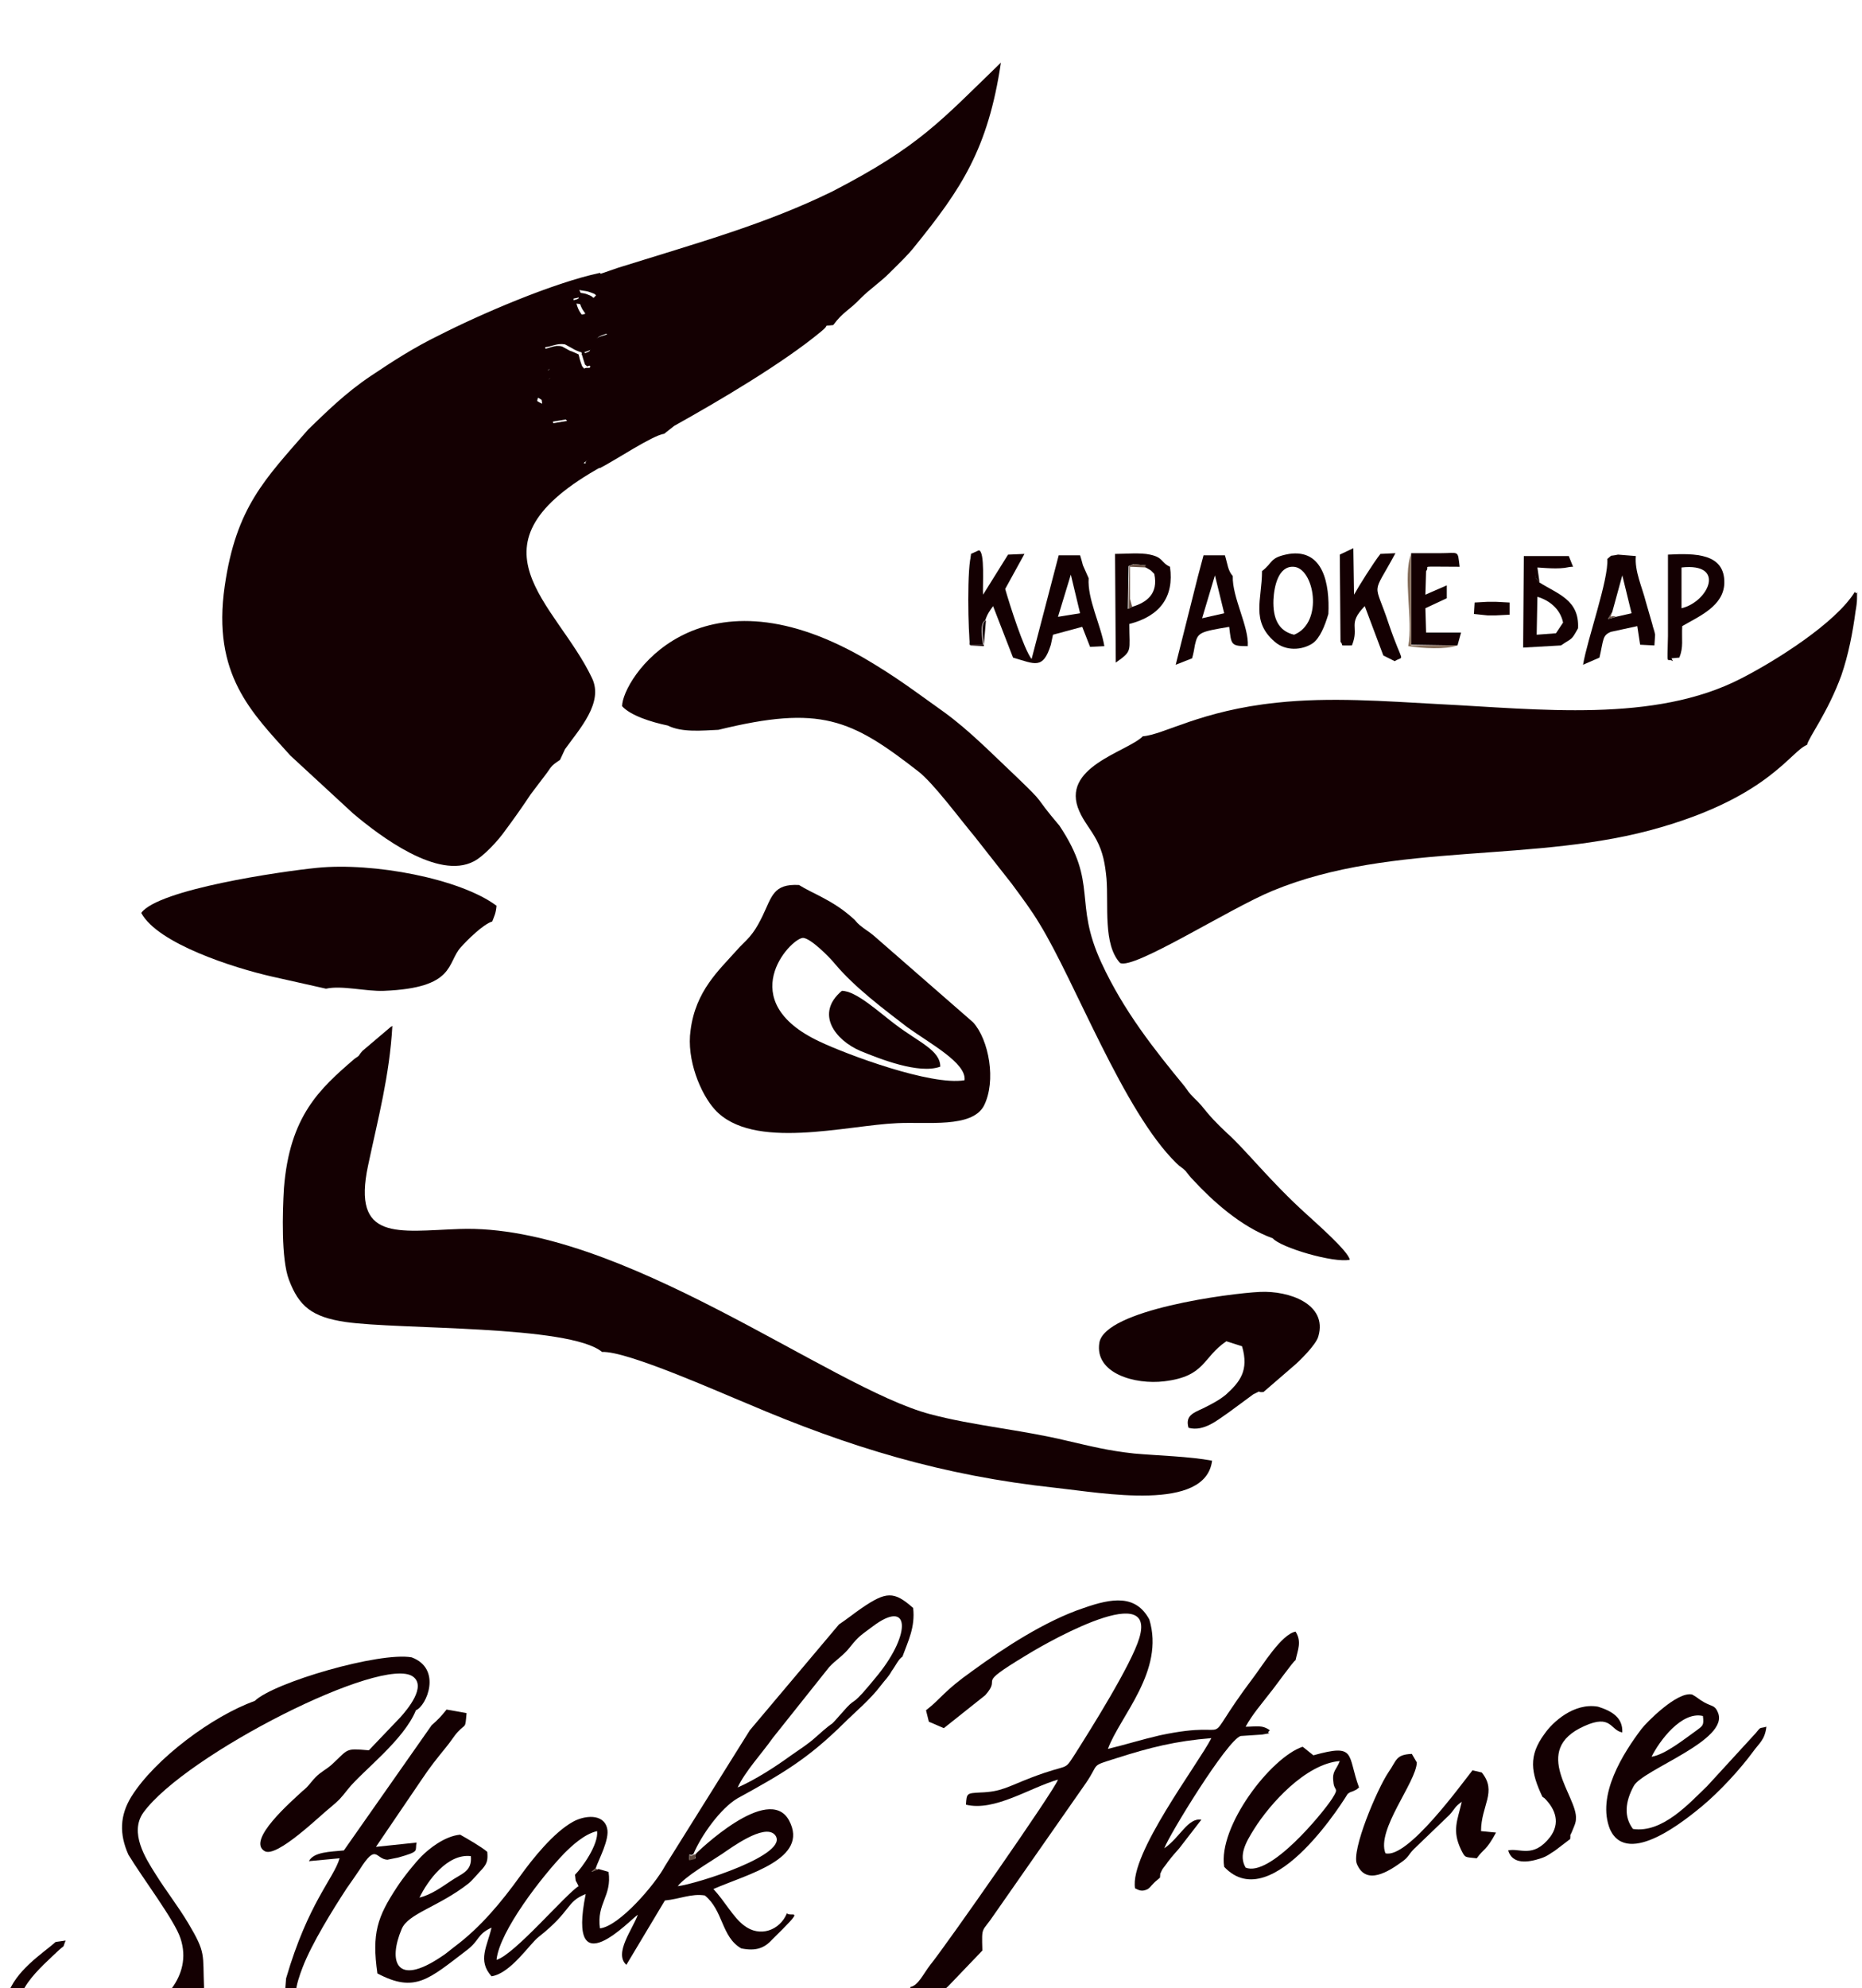 <svg width="119" height="127" viewBox="0 0 119 127" fill="none" xmlns="http://www.w3.org/2000/svg">
<g filter="url(#filter0_i)">
<path fill-rule="evenodd" clip-rule="evenodd" d="M63.011 35.633C62.646 35.77 62.828 36.73 62.874 37.187H62.008L62.099 31.385C61.78 32.024 61.871 36.593 62.008 37.232L62.874 37.278L63.011 35.633Z" fill="#140002"/>
<path fill-rule="evenodd" clip-rule="evenodd" d="M98.392 33.212L98.255 32.252C98.939 32.298 99.896 32.39 100.489 32.161H98.209C98.073 32.983 98.027 32.801 98.392 33.212Z" fill="#140002"/>
<path fill-rule="evenodd" clip-rule="evenodd" d="M26.809 117.224C27.311 116.173 28.587 114.391 30.092 114.574C30.183 115.579 29.499 115.67 28.724 116.219C28.177 116.584 27.539 117.041 26.809 117.224ZM43.314 116.493C43.816 115.853 45.32 114.985 46.141 114.437C46.688 114.071 48.831 112.472 49.515 113.203C50.609 114.437 44.5 116.356 43.314 116.493ZM31.733 121.198C31.916 119.371 34.651 115.853 36.065 114.391C36.521 113.934 37.341 113.158 38.162 112.975C38.253 113.843 37.205 115.305 36.749 115.762C36.84 116.401 36.703 115.899 36.977 116.493C36.156 116.995 32.873 120.878 31.733 121.198ZM47.144 110.188C47.6 109.183 48.74 107.95 49.378 107.036L52.98 102.513C53.436 102.011 53.892 101.783 54.348 101.189C54.895 100.503 55.032 100.458 55.761 99.909C58.178 98.082 58.223 100.366 56.126 102.97C54.348 105.163 54.758 104.387 54.12 105.072C52.524 106.853 53.846 105.437 52.114 106.99C51.658 107.402 51.156 107.721 50.563 108.133C49.56 108.863 48.284 109.686 47.144 110.188ZM47.919 106.534L42.493 115.213C41.855 116.401 39.575 119.051 38.344 119.188C38.116 117.589 39.12 117.132 38.892 115.579L38.253 115.396L37.797 115.579L38.071 115.351C38.253 114.802 38.983 113.478 38.8 112.792C38.572 111.833 37.341 111.97 36.612 112.381C35.381 113.066 34.059 114.711 33.238 115.853C32.052 117.498 30.73 119.097 29.089 120.33C28.724 120.604 28.542 120.787 28.177 121.015C25.305 122.934 24.803 121.289 25.669 119.234C26.08 118.229 28.04 117.817 29.955 116.31C30.183 116.127 30.639 115.579 30.821 115.396C31.141 115.031 31.186 114.802 31.141 114.3C30.776 113.98 29.818 113.432 29.408 113.203C28.405 113.295 27.402 114.117 26.946 114.574C26.536 114.985 25.761 115.944 25.35 116.584C24.119 118.457 23.754 119.508 24.119 122.066C26.536 123.345 27.402 122.431 29.864 120.558C30.639 119.965 30.502 119.553 31.414 119.142C31.14 120.33 30.502 121.244 31.414 122.249C32.645 122.066 33.876 120.147 34.423 119.736C36.566 118.046 36.156 117.498 37.432 116.995C36.202 123.071 40.35 118.548 40.761 118.32C40.442 119.234 39.211 120.787 40.031 121.518L42.493 117.406C43.451 117.315 44.18 116.949 45.047 117.086C46.232 118.046 46.095 119.736 47.372 120.467C48.284 120.65 48.831 120.467 49.333 119.919C51.567 117.726 50.609 118.503 50.29 118.229C49.834 119.325 48.557 119.782 47.554 119.005C46.87 118.503 46.323 117.452 45.594 116.675C47.782 115.716 51.749 114.757 50.427 112.29C49.105 109.869 44.5 114.391 44.5 114.391C44.226 114.802 44.819 114.574 44.044 114.802C44.089 114.163 43.998 114.665 44.317 114.437C44.819 113.249 46.05 111.513 47.144 110.874C50.062 109.275 51.612 108.361 53.892 106.122C54.621 105.392 55.624 104.569 56.308 103.656C56.582 103.29 56.764 103.153 56.992 102.742C57.266 102.376 57.403 102.011 57.676 101.828C58.041 100.823 58.497 99.955 58.36 98.722C57.129 97.625 56.627 97.671 55.077 98.722C54.485 99.133 54.166 99.407 53.618 99.772L47.919 106.534Z" fill="#140002"/>
<path fill-rule="evenodd" clip-rule="evenodd" d="M59.363 105.986L60.321 106.397L62.965 104.295C64.105 103.016 62.19 103.793 65.518 101.783C66.157 101.372 73.999 96.712 72.813 100.641C72.312 102.331 69.667 106.534 68.71 108.042C67.935 109.229 68.436 108.59 65.929 109.549C64.379 110.143 64.014 110.463 62.646 110.508C61.78 110.554 61.78 110.554 61.734 111.285C63.558 111.742 65.837 110.189 67.616 109.686C67.388 110.371 60.457 120.285 59.454 121.518C58.998 122.112 58.679 122.843 58.178 122.934C58.132 125.219 59.773 123.62 60.594 122.889L62.783 120.604C62.737 118.96 62.737 119.508 63.558 118.275L69.394 109.915C70.306 108.59 69.622 108.864 71.354 108.316C73.497 107.63 75.139 107.219 77.418 107.036C76.552 108.727 72.175 114.437 72.54 116.63C72.813 116.767 72.996 116.858 73.36 116.676C73.543 116.539 73.497 116.539 73.725 116.31C73.771 116.265 73.771 116.265 73.816 116.219L74.135 115.945C74.181 115.534 74.09 115.853 74.272 115.442C74.318 115.351 74.591 115.031 74.637 114.94C74.956 114.529 75.047 114.437 75.367 114.072L76.78 112.244C75.914 112.107 75.412 113.387 74.409 114.072C74.728 113.204 78.421 107.174 79.288 106.899L80.656 106.808C81.613 106.625 80.792 106.854 81.157 106.534C80.656 106.169 80.291 106.306 79.607 106.306C80.063 105.483 80.564 104.935 81.157 104.158C81.431 103.839 82.662 102.103 82.798 102.057C82.935 101.417 83.209 100.869 82.798 100.23C81.886 100.412 80.701 102.377 80.108 103.153C76.324 108.179 79.516 105.712 74.135 106.854C72.95 107.128 71.947 107.448 70.807 107.722C71.582 105.62 74.455 102.742 73.452 99.453C72.585 97.854 71.081 98.082 69.257 98.722C66.795 99.544 64.15 101.28 62.144 102.742C60.275 104.067 60.184 104.478 59.181 105.255L59.363 105.986Z" fill="#140002"/>
<path fill-rule="evenodd" clip-rule="evenodd" d="M16.277 104.661C13.587 105.62 9.894 108.361 8.389 110.782C7.66 111.97 7.614 113.158 8.207 114.483C9.119 115.99 11.171 118.686 11.535 119.828C12.356 122.295 10.213 124.168 8.617 124.899C6.885 125.721 3.192 126.269 1.733 124.944C0.228 123.62 2.69 121.609 3.784 120.559C4.195 120.193 3.967 120.513 4.195 119.965L3.556 120.056C2.736 120.787 0.957 121.884 0.456 123.528C-0.638 127.229 7.842 128.325 12.174 123.939C12.584 123.528 12.675 123.254 13.04 122.98C12.949 120.787 13.177 120.787 12.037 118.868C11.353 117.726 10.623 116.813 9.939 115.716C9.301 114.711 8.252 113.067 9.164 111.788C11.854 108.087 24.484 101.691 26.399 103.108C27.265 103.747 26.034 105.209 25.578 105.712C24.849 106.488 24.302 107.036 23.572 107.813C22.022 107.676 22.295 107.722 21.201 108.727C20.836 109.047 20.517 109.184 20.198 109.503C19.833 109.869 19.742 110.097 19.332 110.417C18.648 111.057 15.73 113.569 16.915 114.254C17.69 114.711 20.517 111.925 21.11 111.468C21.703 110.965 21.703 110.965 22.25 110.28C23.162 109.138 25.806 107.173 26.581 105.255C27.265 104.981 28.268 102.605 26.308 101.874C24.256 101.509 17.508 103.473 16.277 104.661Z" fill="#140002"/>
<path fill-rule="evenodd" clip-rule="evenodd" d="M27.584 106.214L21.976 114.209C21.064 114.3 20.061 114.3 19.742 114.894L21.703 114.711C21.338 115.99 19.696 117.544 18.283 122.386C18.146 123.802 18.146 125.355 19.833 125.173C20.471 125.081 20.836 124.853 21.338 124.533C21.885 124.168 22.25 124.122 22.386 123.3C21.885 123.665 20.335 125.036 19.423 124.579C18.511 124.031 18.967 122.66 19.332 121.701C19.924 120.148 21.292 117.955 22.158 116.63C22.478 116.173 22.706 115.853 22.979 115.442C24.073 113.706 23.982 114.757 24.757 114.803C24.803 114.803 25.396 114.665 25.441 114.665C26.9 114.254 26.49 114.254 26.627 113.706L24.028 113.98L26.946 109.686C27.493 108.864 27.903 108.361 28.496 107.63C28.77 107.31 29.043 106.854 29.271 106.625C29.773 106.077 29.727 106.488 29.818 105.437L28.541 105.209C28.177 105.666 27.994 105.849 27.584 106.214Z" fill="#140002"/>
<path fill-rule="evenodd" clip-rule="evenodd" d="M105.55 108.224C106.051 107.219 107.465 105.3 108.832 105.62C108.924 106.26 108.787 106.26 108.376 106.579C107.601 107.128 106.416 108.087 105.55 108.224ZM102.905 112.884C104.045 115.305 107.784 112.199 108.787 111.376C109.881 110.463 111.203 109.046 112.069 107.859C112.434 107.356 112.799 107.128 112.89 106.305C112.434 106.442 112.571 106.26 112.206 106.717L109.106 110.097C107.92 111.239 106.233 113.112 104.364 112.838C103.771 112.061 103.863 111.102 104.41 110.097C104.957 109.046 110.565 107.173 109.79 105.392C109.607 104.935 109.425 105.026 108.924 104.752C108.513 104.524 108.559 104.478 108.148 104.25C107.191 104.021 105.185 106.077 104.911 106.442C103.771 107.95 101.993 110.691 102.905 112.884Z" fill="#140002"/>
<path fill-rule="evenodd" clip-rule="evenodd" d="M68.436 32.709L69.029 35.176L67.615 35.405L68.436 32.709ZM62.053 31.385L61.962 37.187H62.828C62.783 36.775 62.6 35.816 62.965 35.633C63.102 35.222 63.239 35.039 63.467 34.72L64.743 38.009C66.157 38.42 66.658 38.785 67.16 37.187L67.296 36.547L69.166 36.044L69.667 37.324L70.579 37.278C70.351 35.907 69.485 34.263 69.576 32.938L69.211 32.116C69.12 31.796 69.12 31.75 69.029 31.476H67.661L65.929 38.1C65.427 37.461 64.515 34.583 64.242 33.623L65.473 31.385L64.424 31.43L62.828 33.989C62.783 33.486 62.965 31.202 62.555 31.156L62.053 31.385Z" fill="#140002"/>
<path fill-rule="evenodd" clip-rule="evenodd" d="M79.607 115.305C79.151 114.528 79.607 113.706 80.154 112.838C81.157 111.239 83.436 108.681 85.625 108.498C85.397 109.092 85.124 109.138 85.215 109.823C85.26 110.463 85.625 110.143 85.124 110.919C84.531 111.833 81.157 115.945 79.607 115.305ZM78.239 115.259C81.339 118.549 86.127 110.6 86.127 110.6C86.309 110.463 86.263 110.508 86.491 110.417C86.765 110.28 86.628 110.371 86.856 110.188C86.081 108.087 86.719 107.356 83.938 108.133L83.254 107.584C81.202 108.27 77.829 112.701 78.239 115.259Z" fill="#140002"/>
<path fill-rule="evenodd" clip-rule="evenodd" d="M77.646 32.755L78.239 35.176L76.826 35.496L77.646 32.755ZM76.552 32.847L75.139 38.466L76.187 38.054C76.278 37.735 76.324 37.461 76.37 37.187C76.552 36.41 76.643 36.364 78.558 36.044C78.695 37.187 78.649 37.278 79.744 37.278C79.835 36.044 78.741 34.171 78.786 32.801C78.467 32.435 78.467 32.07 78.285 31.476H76.917L76.552 32.847Z" fill="#140002"/>
<path fill-rule="evenodd" clip-rule="evenodd" d="M103.27 35.405L102.769 35.542L103.042 35.085L103.681 32.755L104.273 35.176L103.27 35.405ZM102.723 31.704C102.814 33.029 101.446 36.821 101.173 38.465L102.222 38.009C102.495 36.821 102.404 36.592 102.951 36.364L104.638 35.998L104.82 37.186L105.732 37.232L105.778 36.547C105.732 36.273 105.641 36.09 105.595 35.861C105.459 35.405 105.322 34.902 105.185 34.445C104.957 33.532 104.456 32.481 104.547 31.521L103.407 31.43C102.769 31.567 103.133 31.384 102.723 31.704Z" fill="#140002"/>
<path fill-rule="evenodd" clip-rule="evenodd" d="M85.671 37.004C85.945 37.278 85.443 37.232 86.401 37.232C86.902 35.998 86.081 35.907 87.221 34.719L88.407 37.872L89.136 38.237C89.775 37.826 89.683 38.557 88.772 35.907C87.814 32.983 87.632 34.217 89.182 31.339L88.224 31.384C87.814 31.887 86.811 33.486 86.537 33.989L86.492 31.019L85.626 31.43L85.671 37.004Z" fill="#140002"/>
<path fill-rule="evenodd" clip-rule="evenodd" d="M82.707 36.547C81.704 36.319 81.339 35.496 81.385 34.309C81.43 33.441 81.704 32.161 82.662 32.207C83.984 32.253 84.622 35.77 82.707 36.547ZM80.655 32.481C80.655 34.309 79.926 35.679 81.476 37.004C82.16 37.598 83.209 37.552 83.892 37.095C84.349 36.775 84.668 35.999 84.896 35.222C84.987 33.303 84.576 31.065 82.388 31.385C81.111 31.613 81.385 31.933 80.655 32.481Z" fill="#140002"/>
<path fill-rule="evenodd" clip-rule="evenodd" d="M107.465 34.856V34.126V33.029V32.252C110.337 31.933 109.198 34.445 107.465 34.856ZM106.918 38.237L106.827 38.054L107.328 38.009C107.602 37.323 107.465 36.867 107.511 35.998C108.605 35.359 110.155 34.719 110.201 33.258C110.246 31.339 108.331 31.339 106.599 31.43C106.599 32.572 106.599 33.714 106.599 34.856C106.599 35.45 106.599 36.044 106.599 36.638C106.553 38.74 106.507 37.963 106.918 38.237Z" fill="#140002"/>
<path fill-rule="evenodd" clip-rule="evenodd" d="M98.255 34.125C99.03 34.354 99.714 34.902 99.896 35.77L99.44 36.455L98.209 36.547L98.255 34.125ZM99.759 37.232C100.489 36.729 100.398 36.958 100.853 36.136C100.945 34.308 99.531 33.943 98.391 33.212C98.027 32.801 98.118 32.983 98.255 32.207H100.534L100.261 31.521H97.388L97.343 37.369L99.759 37.232Z" fill="#140002"/>
<path fill-rule="evenodd" clip-rule="evenodd" d="M72.357 34.765L72.084 34.902L72.129 32.161C72.585 32.024 72.221 32.024 72.768 32.07C73.725 32.161 72.859 32.07 73.224 32.252C73.634 32.481 73.497 32.389 73.771 32.663C74.044 33.943 73.269 34.491 72.357 34.765ZM71.309 38.328C72.403 37.552 72.175 37.643 72.175 35.861C74.136 35.359 75.047 34.125 74.774 32.207C74.181 31.933 74.364 31.613 73.497 31.43C72.905 31.293 71.901 31.384 71.263 31.384L71.309 38.328Z" fill="#140002"/>
<path fill-rule="evenodd" clip-rule="evenodd" d="M93.148 37.232L93.376 36.41H91.142L91.096 34.856L92.464 34.217V33.394L91.096 33.988L91.142 32.481C91.461 32.115 90.458 32.207 93.285 32.207C93.148 31.11 93.285 31.339 92.008 31.339C91.416 31.339 90.777 31.339 90.185 31.339V37.186L93.148 37.232Z" fill="#140002"/>
<path fill-rule="evenodd" clip-rule="evenodd" d="M19.697 23.436C16.961 26.588 15.092 28.37 14.362 33.441C13.541 39.105 16.095 41.526 18.557 44.267L22.569 47.968C24.302 49.43 27.995 52.216 30.274 51.029C30.913 50.709 31.87 49.658 32.281 49.064C32.828 48.333 33.375 47.557 33.922 46.734C34.241 46.323 34.469 46.003 34.788 45.592C35.29 44.953 35.107 44.998 35.791 44.542L36.111 43.856C37.068 42.532 38.572 40.887 37.843 39.334C35.563 34.491 29.317 30.837 38.527 25.766C38.481 25.766 37.98 25.674 37.661 25.674L38.025 25.126C36.794 25.629 38.025 25.72 36.931 25.492L37.296 24.943C36.111 23.938 38.299 24.167 35.7 24.212C35.563 23.847 35.427 23.345 35.335 22.933L36.43 22.751C36.384 22.705 36.338 22.659 36.338 22.659L36.019 22.385C35.29 21.7 36.293 22.294 35.654 21.837C35.29 21.563 34.925 21.837 34.287 21.837C34.423 21.197 34.287 21.426 34.834 21.654C34.743 21.243 34.697 21.152 34.743 20.969C34.743 20.878 34.788 20.786 34.788 20.741C35.244 19.644 35.609 20.375 35.016 19.644C35.518 19.324 35.153 19.69 35.381 19.096C35.016 18.685 35.062 18.959 34.834 18.182C35.29 18.137 35.609 17.908 36.111 18L36.612 18.274C36.658 18.319 37.068 18.502 37.159 18.502C37.296 19.005 37.205 18.73 37.296 19.005C37.433 19.461 37.387 19.233 37.524 19.416C37.706 19.233 38.162 19.644 37.706 18.822C37.524 18.456 37.752 18.959 37.342 18.502C38.162 18.228 37.706 18.319 38.071 17.725C38.253 17.406 38.618 17.406 38.983 17.223L38.664 16.994C38.299 16.72 37.843 16.675 38.117 15.989C38.162 15.944 38.208 15.898 38.253 15.852C38.253 15.761 38.299 15.715 38.299 15.624C37.159 15.578 38.299 15.396 37.022 15.258C37.296 16.264 37.797 15.944 36.84 16.172C36.658 15.67 36.658 15.761 36.658 15.076C37.342 14.939 37.205 14.939 37.022 14.528C37.524 14.619 37.433 14.573 37.706 14.665C38.071 14.802 37.98 14.756 38.117 14.893C38.162 14.847 38.208 14.802 38.253 14.756L38.846 14.025C38.8 13.979 38.709 13.979 38.709 13.934L38.345 13.431C35.335 14.071 30.685 16.081 28.086 17.406C26.399 18.228 25.077 19.096 23.709 20.01C22.068 21.106 20.837 22.339 19.697 23.436Z" fill="#140002"/>
<path fill-rule="evenodd" clip-rule="evenodd" d="M111.294 39.333C105.732 42.211 98.346 41.298 91.917 40.978C88.543 40.795 84.987 40.521 81.613 40.887C76.734 41.389 74.363 42.942 73.041 43.034C72.038 44.039 67.707 44.998 68.983 47.831C69.257 48.47 69.713 48.973 70.078 49.658C70.488 50.434 70.625 51.165 70.716 52.125C70.853 53.861 70.488 56.328 71.582 57.515C72.448 57.972 78.558 54.043 81.339 52.901C89.09 49.703 98.163 51.211 106.188 48.836C113.073 46.825 114.44 43.993 115.489 43.582C115.58 43.125 116.811 41.526 117.678 39.151C118.134 37.826 118.407 36.41 118.589 35.039C118.635 34.811 118.681 34.445 118.681 34.263C118.681 33.395 118.726 34.125 118.544 33.806C117.313 35.816 113.437 38.237 111.294 39.333Z" fill="#140002"/>
<path fill-rule="evenodd" clip-rule="evenodd" d="M22.66 63.637C20.426 65.556 18.511 67.292 18.146 71.906C18.055 73.413 17.964 76.428 18.465 77.753C19.104 79.444 19.924 80.129 22.067 80.449C25.487 80.951 36.384 80.631 38.481 82.367C40.031 82.276 46.05 84.971 47.737 85.656C54.257 88.443 60.229 90.27 67.479 91.047C70.442 91.367 77.053 92.6 77.464 89.311C76.005 89.037 74.044 88.991 72.494 88.854C70.807 88.672 69.758 88.397 68.163 88.032C65.336 87.347 62.19 87.073 59.454 86.342C53.026 84.651 39.666 74.144 29.362 74.51C25.441 74.647 22.478 75.332 23.526 70.444C24.165 67.429 24.894 64.734 25.076 61.536C25.031 61.581 24.985 61.581 24.94 61.627L23.162 63.135C22.842 63.5 23.07 63.363 22.66 63.637Z" fill="#140002"/>
<path fill-rule="evenodd" clip-rule="evenodd" d="M42.676 42.349C43.588 42.805 44.864 42.668 45.913 42.623C52.433 41.024 54.393 41.937 58.679 45.272C59.637 46.003 61.324 48.288 62.281 49.429L64.652 52.445C65.29 53.313 65.883 54.089 66.43 55.003C68.71 58.703 71.81 67.018 75.184 70.307C75.458 70.581 75.503 70.535 75.777 70.809C75.959 71.038 76.05 71.175 76.278 71.403C77.418 72.637 79.288 74.373 81.339 75.104C81.841 75.698 85.26 76.703 86.263 76.474C86.172 75.926 84.075 74.099 83.482 73.55C81.203 71.495 79.561 69.393 78.421 68.388C76.917 66.972 77.099 66.881 76.324 66.15C75.914 65.739 76.005 65.784 75.686 65.373C73.771 63.043 71.81 60.576 70.397 57.516C68.573 53.587 70.215 52.49 67.707 48.744C65.883 46.597 67.023 47.602 64.88 45.546C63.421 44.176 61.962 42.668 60.321 41.481C58.451 40.156 57.357 39.288 55.169 38.009C44.545 31.933 39.758 39.425 39.758 41.115C40.305 41.709 41.582 42.12 42.676 42.349Z" fill="#140002"/>
<path fill-rule="evenodd" clip-rule="evenodd" d="M39.484 13.111L38.162 13.568L38.527 14.07C38.572 14.116 38.618 14.116 38.663 14.162L38.071 14.893C38.025 14.938 37.98 14.984 37.934 15.03C37.797 14.938 37.888 14.938 37.523 14.801C37.25 14.71 37.341 14.756 36.84 14.664C37.022 15.075 37.159 15.075 36.475 15.213C36.475 15.898 36.475 15.806 36.657 16.309C37.615 16.081 37.113 16.4 36.84 15.395C38.116 15.532 36.931 15.715 38.116 15.761C38.071 15.806 38.071 15.898 38.071 15.989C38.071 16.035 37.98 16.081 37.934 16.126C37.706 16.857 38.162 16.903 38.481 17.131L38.8 17.36C38.435 17.497 38.116 17.497 37.888 17.862C37.523 18.456 38.025 18.365 37.159 18.639C37.569 19.141 37.341 18.593 37.523 18.959C37.98 19.781 37.523 19.37 37.341 19.552C37.204 19.37 37.25 19.552 37.113 19.141C37.022 18.867 37.113 19.141 36.976 18.639C36.885 18.593 36.475 18.41 36.429 18.41L35.928 18.136C35.426 17.999 35.107 18.273 34.651 18.319C34.879 19.096 34.834 18.776 35.198 19.233C34.97 19.827 35.335 19.416 34.834 19.781C35.426 20.512 35.062 19.781 34.605 20.877C34.605 20.923 34.56 20.969 34.56 21.106C34.56 21.288 34.605 21.38 34.651 21.791C34.104 21.563 34.241 21.334 34.104 21.974C34.788 21.974 35.107 21.7 35.472 21.974C36.11 22.385 35.107 21.837 35.837 22.522L36.156 22.796C36.201 22.842 36.247 22.887 36.247 22.887L35.153 23.07C35.244 23.436 35.381 23.984 35.517 24.349C38.116 24.304 35.973 24.075 37.113 25.08L36.748 25.628C37.797 25.857 36.612 25.811 37.843 25.263L37.478 25.811C37.797 25.811 38.299 25.902 38.344 25.902C39.256 25.446 41.718 23.801 42.448 23.71L43.086 23.207C45.958 21.608 50.062 19.187 52.478 17.177C53.117 16.674 52.478 16.857 53.253 16.766C53.892 15.898 54.257 15.852 55.032 15.03C55.579 14.482 56.263 14.025 56.855 13.431C57.448 12.837 57.995 12.335 58.497 11.695C61.415 8.086 63.147 5.528 63.968 0C60.093 3.746 58.77 5.345 53.208 8.223C48.922 10.325 44.591 11.512 39.484 13.111Z" fill="#140002"/>
<path fill-rule="evenodd" clip-rule="evenodd" d="M61.643 65.008C59.5 65.373 54.12 63.363 52.387 62.541C46.825 59.937 50.472 56.008 51.293 55.917C51.749 55.871 53.026 57.15 53.39 57.607C54.621 59.069 56.445 60.439 57.995 61.627C59.454 62.678 61.78 63.911 61.643 65.008ZM44.135 61.81C43.861 63.683 44.773 65.876 45.685 66.881C48.102 69.531 54.074 67.886 57.357 67.749C59.272 67.657 62.099 68.069 62.874 66.652C63.695 65.053 63.193 62.404 62.19 61.307L55.852 55.78C55.533 55.506 55.26 55.369 54.941 55.094C54.713 54.912 54.713 54.82 54.485 54.638C53.208 53.496 51.931 53.084 51.065 52.536C49.424 52.445 49.333 53.267 48.74 54.501C48.056 55.917 47.691 56.008 47.053 56.739C45.959 57.972 44.454 59.297 44.135 61.81Z" fill="#140002"/>
<path fill-rule="evenodd" clip-rule="evenodd" d="M20.836 59.16C21.839 58.932 23.389 59.343 24.529 59.297C29.134 59.114 28.541 57.516 29.453 56.51C29.864 56.054 30.867 55.049 31.459 54.866C31.596 54.5 31.688 54.363 31.733 53.861C29.408 52.125 23.845 51.074 20.243 51.44C17.964 51.668 10.122 52.81 9.027 54.318C10.076 56.282 14.954 57.835 17.371 58.383L20.836 59.16Z" fill="#140002"/>
<path fill-rule="evenodd" clip-rule="evenodd" d="M80.747 84.926L82.707 83.235C82.981 83.007 84.121 81.91 84.257 81.362C84.85 79.307 82.388 78.439 80.519 78.53C78.558 78.621 70.625 79.672 70.26 81.773C69.941 83.738 72.54 84.469 74.409 84.24C77.054 83.921 76.826 82.733 78.376 81.682L79.379 82.002C79.835 83.555 79.242 84.286 78.33 85.108C77.874 85.474 77.418 85.702 76.871 85.976C76.279 86.251 75.731 86.433 75.959 87.21C76.963 87.484 77.874 86.662 78.558 86.205L80.109 85.063C80.792 84.743 80.2 84.971 80.747 84.926Z" fill="#140002"/>
<path fill-rule="evenodd" clip-rule="evenodd" d="M93.376 114.163C93.65 114.711 93.604 114.62 94.379 114.711C94.835 114.072 94.972 114.254 95.611 113.067L94.653 112.975C94.653 111.331 95.702 110.463 94.699 109.229L94.106 109.092C93.376 110.006 89.957 114.757 88.543 114.391C87.951 112.884 90.504 109.869 90.549 108.59L90.23 108.042C89.182 108.087 89.273 108.453 88.726 109.229C87.996 110.326 86.355 114.209 86.72 115.077C87.312 116.493 88.771 115.534 89.592 114.94C90.048 114.62 90.002 114.483 90.367 114.117L92.647 111.925C93.012 111.513 92.966 111.422 93.422 111.102C93.148 112.29 92.784 112.93 93.376 114.163Z" fill="#140002"/>
<path fill-rule="evenodd" clip-rule="evenodd" d="M98.574 110.782L98.71 110.874C99.44 111.605 99.714 112.473 99.075 113.341C97.981 114.757 97.115 114.026 96.385 114.209C96.659 115.122 97.662 114.985 98.483 114.711C98.893 114.574 99.03 114.437 99.394 114.209L100.352 113.478C100.398 112.975 100.261 113.523 100.534 112.838C100.625 112.61 100.717 112.427 100.717 112.198C100.853 110.782 97.753 107.813 101.264 106.26C102.996 105.483 102.905 106.534 103.68 106.671C103.726 105.711 102.996 105.3 102.13 105.026C100.58 104.752 99.212 106.031 98.71 106.762C97.662 108.178 97.844 109.229 98.574 110.782Z" fill="#140002"/>
<path fill-rule="evenodd" clip-rule="evenodd" d="M53.801 59.297C52.068 60.759 53.39 62.45 54.986 63.135C56.217 63.637 58.725 64.642 60.093 64.14C60.093 63.089 58.725 62.587 57.22 61.444C56.126 60.622 54.713 59.297 53.801 59.297Z" fill="#140002"/>
<path fill-rule="evenodd" clip-rule="evenodd" d="M94.197 35.222L95.063 35.313H95.61L96.477 35.268V34.491L95.61 34.445H95.063L94.242 34.491L94.197 35.222Z" fill="#140002"/>
<path fill-rule="evenodd" clip-rule="evenodd" d="M90.002 37.278C90.914 37.415 92.373 37.506 93.148 37.232H90.185V31.385C89.638 32.801 90.322 35.588 90.002 37.278Z" fill="#856D5A"/>
<path fill-rule="evenodd" clip-rule="evenodd" d="M72.357 34.765L72.221 34.263V32.207L73.269 32.252C72.904 32.07 73.725 32.161 72.813 32.07C72.266 32.024 72.585 32.024 72.175 32.161L72.129 34.902L72.357 34.765Z" fill="#6B5448"/>
<path fill-rule="evenodd" clip-rule="evenodd" d="M44.499 114.437L44.317 114.483C43.998 114.711 44.089 114.209 44.044 114.848C44.819 114.665 44.226 114.848 44.499 114.437Z" fill="#5F4A3F"/>
<path fill-rule="evenodd" clip-rule="evenodd" d="M103.27 35.405C102.905 35.222 102.86 35.679 103.042 35.085L102.769 35.542L103.27 35.405Z" fill="#6F574B"/>
<path fill-rule="evenodd" clip-rule="evenodd" d="M38.208 115.442L38.071 115.351L37.797 115.579L38.208 115.442Z" fill="#675044"/>
</g>
<defs>
<filter id="filter0_i" x="0" y="0" width="119" height="131" filterUnits="userSpaceOnUse" color-interpolation-filters="sRGB">
<feFlood flood-opacity="0" result="BackgroundImageFix"/>
<feBlend mode="normal" in="SourceGraphic" in2="BackgroundImageFix" result="shape"/>
<feColorMatrix in="SourceAlpha" type="matrix" values="0 0 0 0 0 0 0 0 0 0 0 0 0 0 0 0 0 0 127 0" result="hardAlpha"/>
<feOffset dy="4"/>
<feGaussianBlur stdDeviation="2"/>
<feComposite in2="hardAlpha" operator="arithmetic" k2="-1" k3="1"/>
<feColorMatrix type="matrix" values="0 0 0 0 0 0 0 0 0 0 0 0 0 0 0 0 0 0 0.25 0"/>
<feBlend mode="normal" in2="shape" result="effect1_innerShadow"/>
</filter>
</defs>
</svg>
